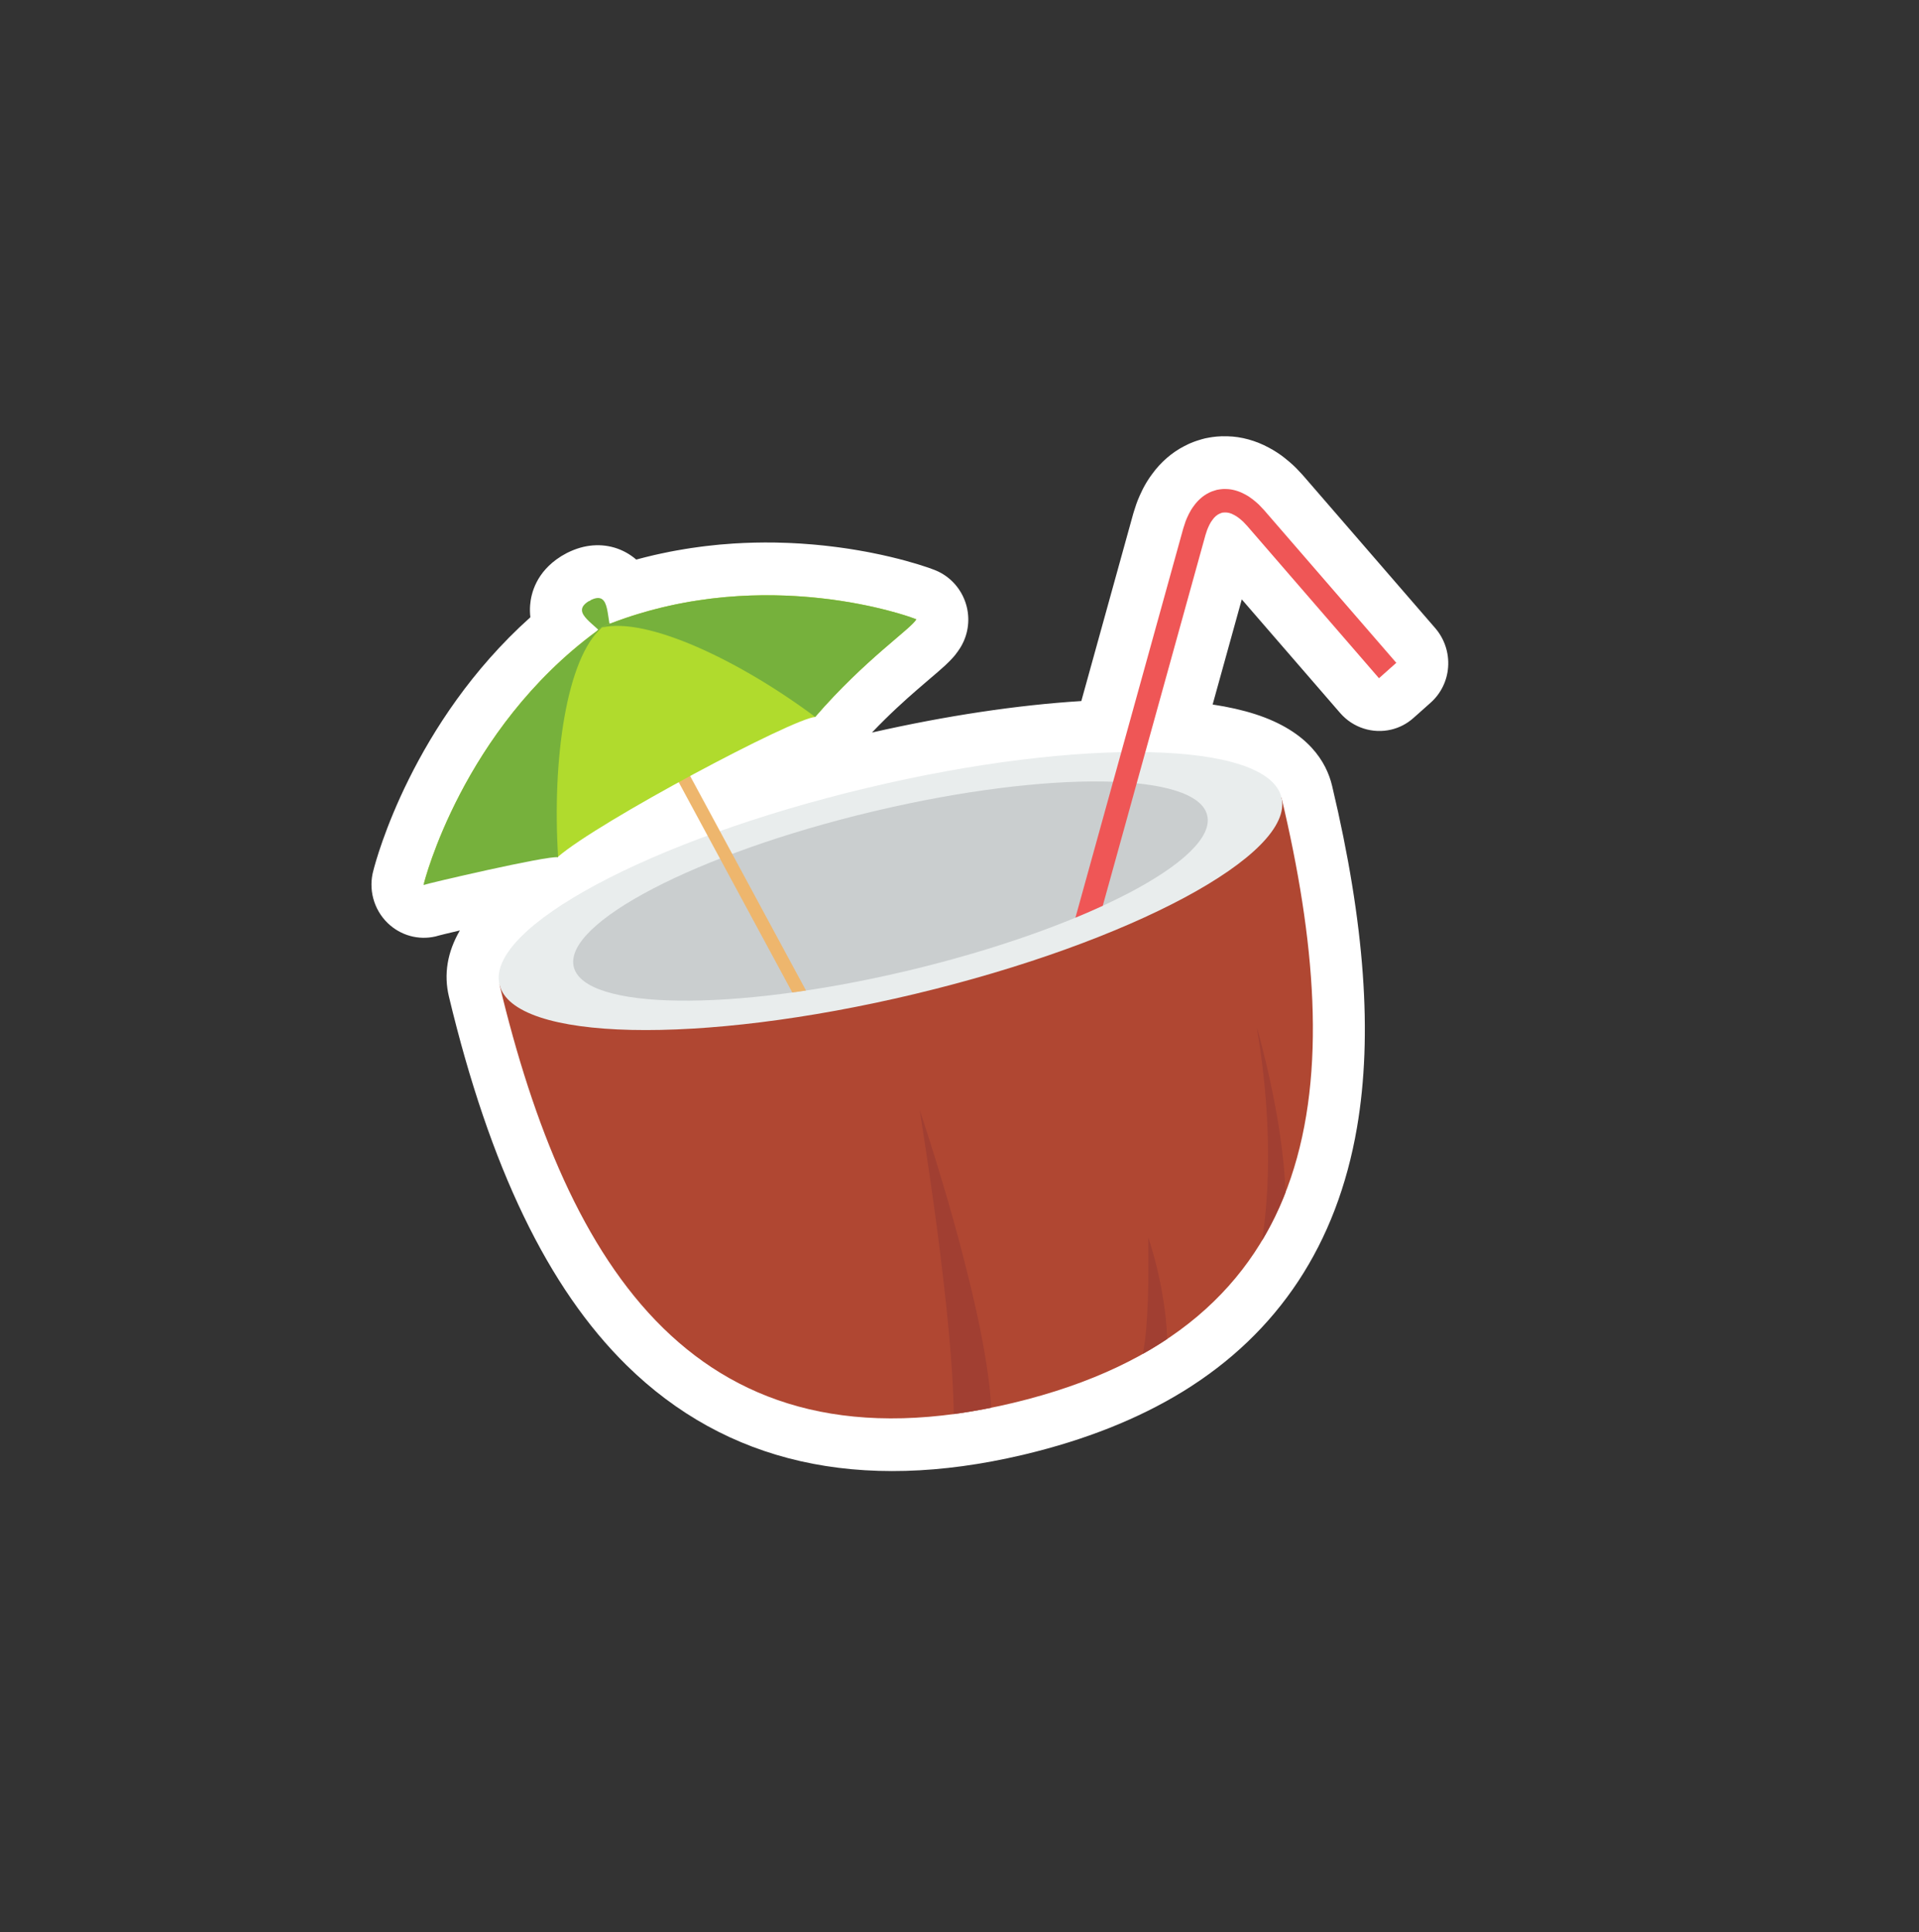 <svg width="146" height="147" viewBox="0 0 146 147" fill="none" xmlns="http://www.w3.org/2000/svg">
<rect x="0" y="0" width="146" height="147" fill="#333333" stroke="none"/>
<g clip-path="url(#clip0_528_610)">
<path d="M99.145 36.182C99.11 36.144 99.077 36.105 99.042 36.068L99.019 36.044L98.622 35.623C98.55 35.547 98.474 35.473 98.395 35.403C98.055 35.094 97.427 34.527 96.531 34.057C95.551 33.524 94.445 33.218 93.396 33.195C92.775 33.17 92.273 33.243 92.01 33.29C91.901 33.306 91.791 33.327 91.679 33.353L91.678 33.354C91.594 33.373 91.511 33.396 91.43 33.42C91.392 33.432 91.328 33.451 91.242 33.477C91.049 33.535 90.605 33.67 90.089 33.95C89.169 34.421 88.315 35.161 87.668 36.051C87.056 36.862 86.733 37.646 86.557 38.071C86.518 38.163 86.484 38.26 86.451 38.357C86.341 38.692 86.269 38.917 86.269 38.917L86.26 38.947C86.244 38.994 86.23 39.042 86.216 39.091L82.269 53.338C77.405 53.641 71.971 54.457 66.34 55.734C67.654 54.355 68.869 53.263 69.751 52.498C70.106 52.189 70.432 51.91 70.724 51.661C71.174 51.278 71.561 50.949 71.879 50.656C71.91 50.626 71.937 50.6 71.963 50.577C72.065 50.482 72.162 50.388 72.243 50.304C72.304 50.243 72.352 50.192 72.399 50.141C72.466 50.07 72.561 49.967 72.665 49.839C72.756 49.727 72.826 49.631 72.879 49.552C72.973 49.422 73.096 49.24 73.215 49.007C73.254 48.932 73.291 48.855 73.325 48.778C73.774 47.761 73.785 46.6 73.353 45.568C72.919 44.53 72.077 43.72 71.032 43.337L70.685 43.21C70.614 43.184 70.542 43.16 70.47 43.137C69.843 42.925 68.375 42.465 66.297 42.055L66.23 42.042C66.17 42.031 66.111 42.019 66.047 42.006C65.989 41.996 65.925 41.983 65.86 41.971L65.779 41.957L65.751 41.952C65.615 41.927 65.479 41.901 65.338 41.878L65.153 41.847L65.074 41.834C64.911 41.807 64.749 41.781 64.583 41.754L64.382 41.725L64.312 41.714C64.141 41.69 63.967 41.665 63.788 41.641L63.532 41.608L63.508 41.605C63.329 41.581 63.141 41.559 62.951 41.538C62.858 41.527 62.763 41.517 62.669 41.507C62.477 41.486 62.279 41.467 62.078 41.448C61.984 41.439 61.89 41.431 61.794 41.423C61.587 41.405 61.376 41.389 61.16 41.375L61.116 41.371L60.883 41.355C60.659 41.341 60.428 41.33 60.194 41.318L60.125 41.315L59.947 41.307C59.686 41.297 59.422 41.289 59.155 41.284L59.113 41.282L58.974 41.279C57.928 41.262 56.875 41.288 55.843 41.351C55.796 41.354 55.745 41.358 55.695 41.362L55.659 41.365C55.369 41.385 55.073 41.406 54.773 41.433C54.698 41.441 54.624 41.449 54.551 41.456L54.465 41.465C54.207 41.49 53.944 41.519 53.679 41.55C53.588 41.56 53.498 41.572 53.408 41.585L53.314 41.596C53.062 41.629 52.814 41.663 52.563 41.701C52.437 41.719 52.312 41.739 52.187 41.761L52.161 41.764C51.915 41.804 51.671 41.846 51.426 41.891C51.283 41.917 51.14 41.944 50.998 41.971C50.758 42.017 50.515 42.068 50.27 42.121L50.245 42.127C50.106 42.156 49.968 42.187 49.83 42.218L49.684 42.252C49.487 42.298 49.29 42.346 49.093 42.396L49.01 42.417C48.889 42.447 48.769 42.477 48.65 42.51C48.569 42.53 48.489 42.552 48.407 42.575C48.288 42.472 48.158 42.372 48.021 42.277C46.963 41.545 45.67 41.309 44.38 41.611L44.379 41.611C44.053 41.688 43.721 41.801 43.394 41.949C43.228 42.02 43.07 42.101 42.917 42.193C42.849 42.229 42.784 42.267 42.718 42.306L42.666 42.339C40.793 43.52 40.4 45.163 40.333 46.038C40.308 46.363 40.317 46.672 40.352 46.962C31.401 54.985 28.626 65.366 28.418 66.187C28.005 67.626 28.42 69.191 29.501 70.235C30.48 71.18 31.851 71.549 33.136 71.247C33.226 71.226 33.317 71.201 33.409 71.173C33.54 71.138 33.962 71.032 34.833 70.828C34.884 70.816 34.935 70.803 34.987 70.791C34.03 72.445 33.75 74.128 34.156 75.828C37.272 88.822 41.691 97.994 47.667 103.872C55.238 111.32 65.372 113.616 77.786 110.699L77.99 110.65C82.552 109.559 86.569 107.965 89.929 105.911L89.956 105.894L89.989 105.875C97.266 101.402 101.723 94.645 103.241 85.788C104.448 78.744 103.833 70.257 101.36 59.842L101.345 59.778C100.923 58.011 99.57 55.651 95.507 54.339C94.551 54.031 93.467 53.784 92.259 53.602L94.476 45.603L101.952 54.238C102.954 55.396 104.462 55.836 105.838 55.513C106.445 55.37 107.025 55.081 107.525 54.637L107.643 54.532L107.81 54.385L107.965 54.247L108.08 54.144L108.206 54.032L108.331 53.921L108.457 53.809L108.56 53.717L108.715 53.579L108.842 53.465C109.618 52.778 110.099 51.806 110.174 50.759C110.254 49.68 109.902 48.608 109.196 47.792L99.145 36.182Z" fill="white"/>
<path d="M38 74.909C43.16 96.423 53.04 112.484 77.058 106.742C101.072 100.999 102.622 82.203 97.497 60.682L38 74.909Z" fill="#B04732"/>
<path d="M69.969 84.446C72.298 99.098 72.549 105.613 72.561 107.586C73.489 107.462 74.442 107.299 75.418 107.102C75.004 99.275 69.969 84.446 69.969 84.446Z" fill="#A13F32"/>
<path d="M87.358 94.149C87.442 99.445 87.189 101.886 86.946 103.009C87.595 102.645 88.213 102.266 88.805 101.871C88.642 97.728 87.358 94.149 87.358 94.149Z" fill="#A13F32"/>
<path d="M95.614 78.125C96.986 86.225 96.403 91.976 96.015 94.388C96.712 93.224 97.306 92.004 97.801 90.731C97.639 85.077 95.614 78.125 95.614 78.125Z" fill="#A13F32"/>
<path d="M97.497 60.682C98.53 65.004 86.049 71.692 69.619 75.622C53.19 79.55 39.033 79.23 38 74.909C36.966 70.586 49.447 63.897 65.878 59.969C82.308 56.039 96.463 56.359 97.497 60.682Z" fill="#E9EDED"/>
<path d="M68.808 73.913C55.663 77.003 44.439 76.855 43.651 73.557C42.856 70.228 52.998 64.948 66.308 61.765C66.434 61.736 66.562 61.706 66.688 61.676C79.832 58.586 91.058 58.734 91.846 62.033C92.641 65.362 82.498 70.64 69.19 73.823C69.062 73.853 68.934 73.884 68.808 73.913Z" fill="#CACECF"/>
<path d="M96.18 38.819L96.173 38.811C96.173 38.811 96.015 38.643 95.777 38.393C95.517 38.156 95.163 37.839 94.707 37.606C94.269 37.361 93.732 37.211 93.305 37.208C92.883 37.185 92.595 37.279 92.597 37.265C92.597 37.265 92.528 37.284 92.409 37.322C92.288 37.359 92.116 37.41 91.933 37.516C91.548 37.702 91.129 38.068 90.838 38.477C90.525 38.882 90.341 39.321 90.207 39.646C90.1 39.974 90.029 40.192 90.029 40.192L90.025 40.204C90.025 40.204 88.244 46.632 84.685 59.479C84.386 60.562 84.074 61.685 83.748 62.859C83.149 65.022 82.504 67.349 81.82 69.82C82.544 69.52 83.239 69.218 83.9 68.913C84.491 66.783 85.049 64.767 85.573 62.879C85.887 61.741 86.189 60.651 86.48 59.6C89.969 47.007 91.716 40.698 91.716 40.698L91.72 40.688C91.72 40.688 91.772 40.53 91.85 40.293C91.942 40.074 92.067 39.776 92.242 39.559C92.576 39.066 92.998 39.023 92.989 39.006C92.989 39.026 93.388 38.883 93.902 39.187C94.153 39.308 94.393 39.523 94.572 39.682C94.743 39.863 94.857 39.983 94.857 39.983L94.865 39.99C94.865 39.99 98.214 43.861 104.915 51.602C104.991 51.535 105.028 51.502 105.028 51.502L105.342 51.221L105.465 51.114L105.708 50.895L105.832 50.785L105.946 50.684L106.086 50.559L106.228 50.434L106.233 50.43C99.531 42.689 96.18 38.819 96.18 38.819Z" fill="#EF5656"/>
<path d="M58.127 69.449L55.709 64.969L46.3 47.551L45.435 48.027L54.778 65.327L57.097 69.62L60.279 75.513C60.623 75.466 60.971 75.415 61.322 75.363L58.127 69.449Z" fill="#EEB66D"/>
<path fill-rule="evenodd" clip-rule="evenodd" d="M46.63 48.307L46.331 48.185C46.297 48.172 46.242 48.143 46.179 48.108C46.169 48.186 46.167 48.24 46.158 48.284L46.095 48.602C45.52 47.537 43.302 46.679 44.77 45.753C44.808 45.73 44.843 45.72 44.883 45.714C44.905 45.683 44.937 45.654 44.98 45.639C46.545 44.901 46.056 47.242 46.63 48.307Z" fill="#76B13C"/>
<path fill-rule="evenodd" clip-rule="evenodd" d="M32.311 67.192L32.247 67.227C32.247 67.227 35.126 55.586 45.379 48.028C45.529 47.887 45.703 47.764 45.902 47.665C46.09 47.555 46.289 47.476 46.485 47.422C57.312 43.269 67.486 46.352 69.204 46.935L69.363 46.996L69.707 47.126C69.352 47.812 65.779 50.191 62.015 54.551C60.336 54.651 45.536 62.511 42.445 65.193C37.31 64.992 36.29 64.652 32.341 67.292C32.314 67.311 32.315 67.229 32.311 67.192Z" fill="#B0DB2D"/>
<path fill-rule="evenodd" clip-rule="evenodd" d="M45.787 47.744C45.865 47.685 45.831 47.705 45.927 47.658C45.98 47.623 46.04 47.594 46.099 47.559C46.228 47.5 46.357 47.455 46.485 47.422C58.361 42.868 69.454 47.02 69.454 47.02L69.367 46.985L69.713 47.112C69.412 47.771 65.815 50.153 62.022 54.547C56.208 50.214 49.215 46.924 45.787 47.744Z" fill="#76B13C"/>
<path fill-rule="evenodd" clip-rule="evenodd" d="M32.253 67.222C32.302 67.025 35.218 55.525 45.384 48.034C45.423 47.991 45.454 47.961 45.489 47.933C45.543 47.888 45.597 47.848 45.657 47.806C45.69 47.791 45.726 47.767 45.773 47.744L45.786 47.754C43.105 50.08 41.993 57.755 42.463 65.219C41.62 65.091 32.53 67.212 32.217 67.336L32.253 67.222Z" fill="#76B13C"/>
<path d="M48.948 58.904L48.952 58.867L48.948 58.904Z" fill="#6EB939"/>
</g>
<defs>
<clipPath id="clip0_528_610">
<rect width="120.348" height="122.393" fill="white" transform="translate(0 27.537) rotate(-13.227)"/>
</clipPath>
</defs>
</svg>

